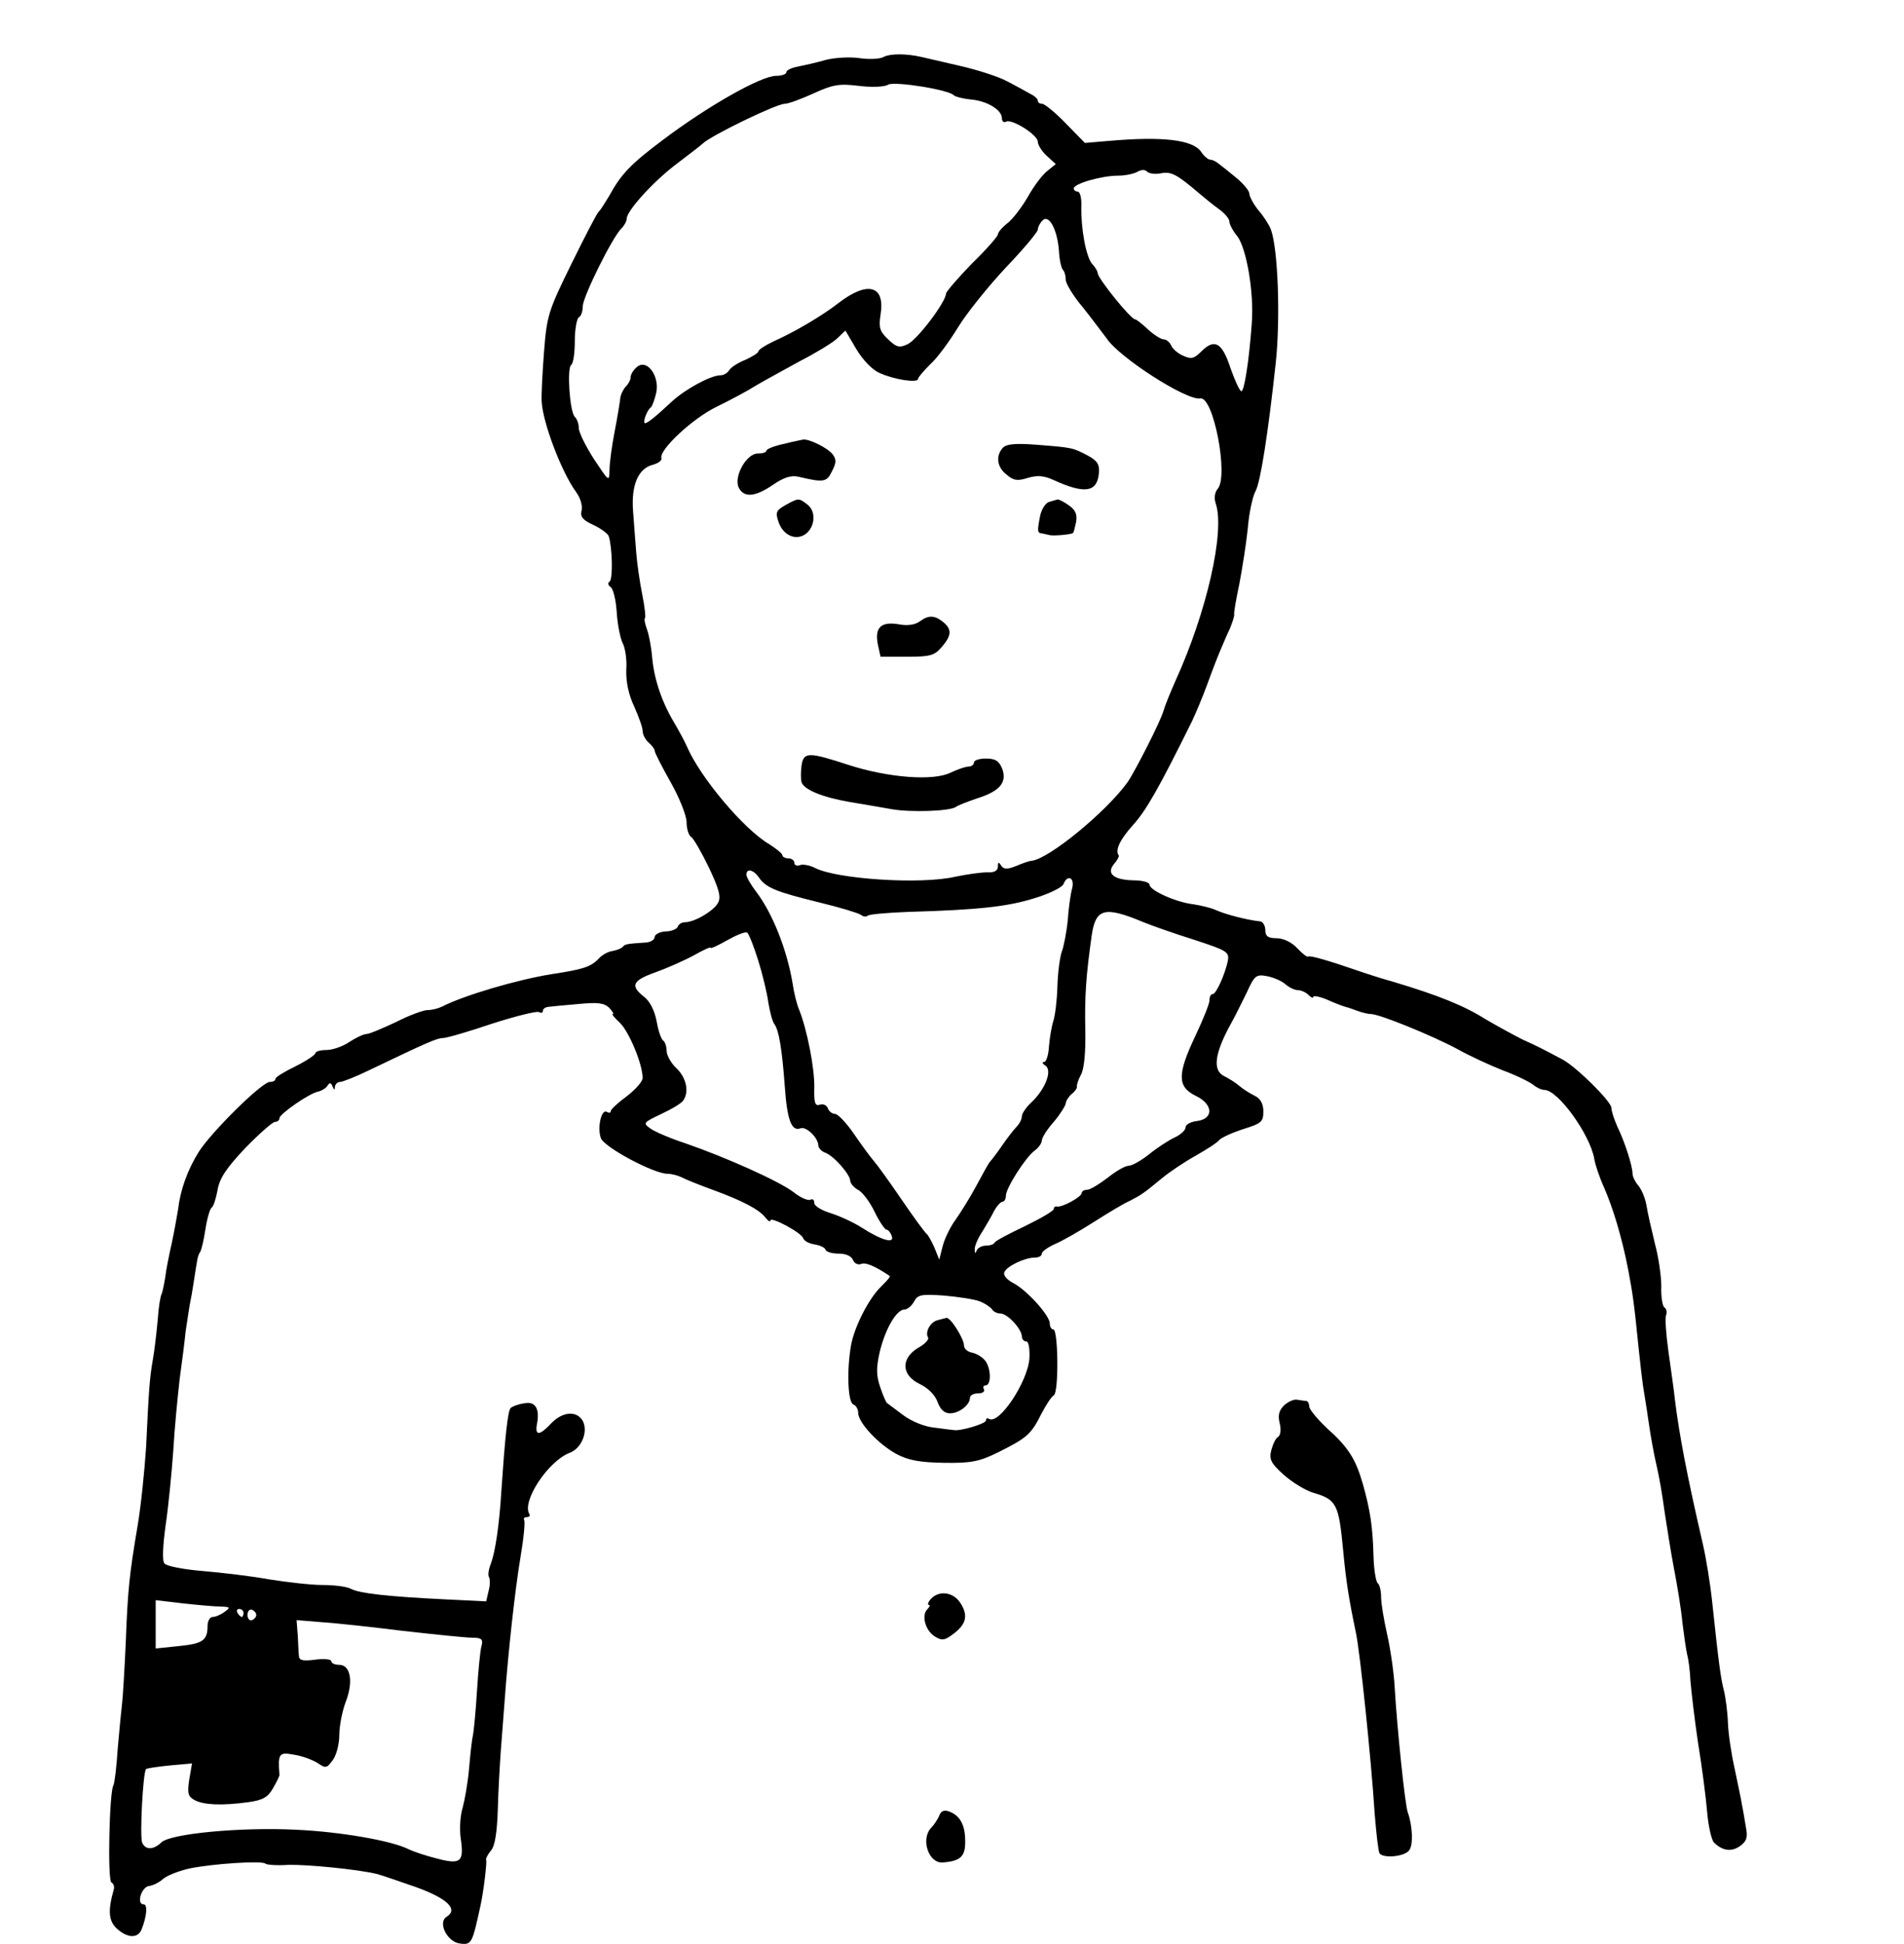<?xml version="1.0" standalone="no"?>
<!DOCTYPE svg PUBLIC "-//W3C//DTD SVG 20010904//EN"
 "http://www.w3.org/TR/2001/REC-SVG-20010904/DTD/svg10.dtd">
<svg version="1.0" xmlns="http://www.w3.org/2000/svg"
 width="477pt" height="487pt" viewBox="0 0 477 487"
 preserveAspectRatio="xMidYMid meet">
<g transform="translate(0,487) scale(0.1,-0.1)"
fill="#000000" stroke="none">
<path d="M2215 4728 c-9 -6 -36 -7 -59 -4 -24 4 -63 2 -87 -4 -24 -7 -56 -14
-71 -17 -16 -3 -28 -9 -28 -14 0 -5 -12 -9 -26 -9 -37 0 -170 -75 -284 -161
-80 -60 -104 -85 -134 -140 -11 -18 -22 -36 -26 -39 -4 -3 -34 -61 -68 -130
-58 -118 -62 -130 -69 -220 -4 -52 -7 -108 -6 -125 2 -52 50 -178 86 -227 11
-15 17 -35 14 -47 -4 -15 3 -24 30 -36 19 -9 36 -22 38 -28 9 -28 11 -108 2
-114 -5 -3 -4 -8 2 -13 7 -3 14 -32 16 -63 2 -32 9 -66 15 -78 6 -11 11 -41 9
-67 -1 -30 6 -63 20 -92 11 -25 21 -52 21 -61 0 -9 7 -22 15 -29 8 -7 15 -16
15 -20 0 -5 18 -40 40 -79 22 -39 40 -84 40 -100 0 -16 5 -33 11 -37 6 -3 26
-38 45 -77 25 -53 31 -74 23 -88 -10 -20 -59 -49 -83 -49 -8 0 -16 -5 -18 -11
-2 -6 -16 -12 -31 -12 -15 -1 -27 -8 -27 -14 0 -7 -11 -14 -25 -14 -46 -3 -50
-4 -55 -11 -3 -3 -14 -8 -25 -10 -11 -1 -27 -10 -35 -19 -20 -21 -39 -27 -118
-39 -87 -14 -219 -53 -274 -81 -10 -5 -26 -9 -37 -9 -10 0 -46 -13 -79 -30
-34 -16 -67 -30 -74 -30 -7 0 -26 -9 -43 -20 -16 -11 -42 -20 -57 -20 -16 0
-28 -4 -28 -8 0 -4 -22 -19 -50 -33 -27 -13 -50 -27 -50 -31 0 -5 -6 -8 -14
-8 -20 0 -147 -126 -178 -175 -28 -45 -46 -94 -52 -145 -3 -19 -10 -57 -16
-85 -6 -27 -14 -65 -16 -84 -3 -19 -7 -37 -9 -42 -3 -4 -8 -34 -10 -66 -3 -32
-8 -76 -12 -98 -8 -46 -10 -71 -17 -220 -4 -60 -13 -148 -21 -195 -21 -124
-25 -162 -30 -295 -3 -66 -7 -133 -9 -150 -2 -16 -7 -68 -11 -114 -3 -47 -8
-88 -11 -93 -10 -16 -15 -236 -5 -243 6 -3 8 -11 6 -18 -15 -52 -13 -78 7 -97
27 -25 54 -26 63 -2 13 33 15 62 5 62 -19 0 -6 43 13 46 10 1 26 9 36 18 9 8
39 20 66 26 59 12 182 20 190 12 3 -3 29 -5 58 -3 47 1 173 -11 222 -23 11 -3
55 -18 98 -33 77 -28 106 -55 76 -74 -23 -14 1 -63 33 -67 30 -4 31 0 52 96 8
37 16 107 14 113 -2 3 4 14 12 24 10 11 15 45 17 99 1 44 5 115 8 156 3 41 8
100 10 130 8 109 25 267 39 350 8 47 12 88 9 93 -2 4 1 7 7 7 6 0 9 4 6 8 -19
32 47 132 101 153 30 11 47 53 33 80 -15 26 -50 24 -79 -6 -29 -31 -41 -32
-36 -3 8 40 -4 59 -32 53 -15 -2 -30 -8 -34 -12 -7 -8 -14 -75 -23 -208 -5
-83 -15 -151 -26 -181 -6 -14 -8 -30 -5 -34 3 -5 3 -21 -1 -35 l-6 -26 -102 5
c-144 7 -215 15 -236 26 -10 6 -43 10 -72 10 -29 0 -89 7 -133 14 -44 8 -119
17 -167 21 -48 4 -91 12 -96 19 -6 6 -4 45 3 96 7 47 15 130 19 185 3 55 11
136 16 180 6 44 13 98 15 120 3 21 8 51 10 65 3 14 8 42 11 63 3 21 7 44 8 50
1 7 4 17 8 22 3 6 9 31 13 58 4 26 11 49 15 52 5 3 11 23 15 44 5 30 22 55 69
105 35 36 69 66 75 66 6 0 11 4 11 9 0 11 77 64 98 67 8 2 18 8 22 14 6 9 9 9
13 -1 4 -10 6 -10 6 -1 1 6 6 12 13 12 6 0 39 13 72 29 146 70 171 81 186 81
9 0 64 16 123 36 59 19 112 32 117 29 6 -3 10 -2 10 3 0 5 6 9 13 10 6 1 40 4
74 7 50 5 66 3 79 -9 8 -9 13 -16 9 -16 -3 0 5 -10 18 -22 23 -22 57 -104 57
-138 0 -9 -18 -29 -40 -46 -22 -16 -40 -33 -40 -37 0 -5 -4 -5 -10 -2 -13 8
-24 -38 -15 -65 7 -23 133 -90 167 -90 10 0 26 -4 36 -9 9 -5 44 -19 77 -31
74 -27 116 -49 132 -69 7 -9 13 -13 13 -8 0 11 77 -30 82 -44 2 -7 15 -14 29
-16 13 -2 26 -8 27 -13 2 -6 17 -10 33 -10 18 0 32 -6 36 -16 3 -8 12 -13 20
-10 11 5 35 -5 72 -30 2 -2 -8 -13 -21 -26 -31 -29 -68 -102 -76 -148 -11 -63
-8 -143 6 -148 6 -2 12 -11 12 -21 0 -24 50 -78 96 -103 30 -16 59 -21 119
-22 68 -1 88 3 135 26 72 36 83 45 108 95 12 23 26 45 32 48 13 8 11 165 -1
165 -5 0 -9 7 -9 15 0 20 -57 83 -91 101 -16 8 -26 20 -23 27 5 15 51 37 76
37 10 0 18 4 18 10 0 5 15 16 33 24 17 7 61 32 97 55 36 23 76 47 90 53 29 15
34 18 80 56 19 16 58 42 85 57 28 16 55 33 60 40 6 6 32 18 60 27 45 14 50 18
50 44 0 19 -7 32 -21 39 -12 6 -30 17 -39 25 -9 8 -27 19 -39 25 -29 15 -23
58 20 135 8 14 24 47 37 73 20 44 24 47 51 42 16 -3 37 -12 46 -20 9 -8 23
-15 31 -15 8 0 20 -5 27 -12 7 -7 12 -9 12 -5 0 4 16 1 35 -7 20 -9 39 -16 43
-17 4 -1 17 -5 30 -10 13 -5 30 -9 37 -9 21 0 151 -53 215 -87 30 -17 82 -41
115 -54 33 -12 67 -29 76 -36 8 -7 21 -13 28 -13 34 0 114 -111 125 -172 2
-14 13 -47 24 -71 23 -52 46 -129 61 -207 11 -58 15 -84 26 -195 4 -39 9 -81
11 -95 2 -14 9 -54 14 -90 5 -36 14 -85 20 -110 6 -25 15 -76 20 -115 6 -38
16 -104 24 -145 8 -41 18 -102 21 -135 4 -32 9 -68 12 -80 3 -11 7 -40 8 -65
2 -25 10 -94 19 -155 10 -60 20 -139 23 -175 3 -35 11 -69 17 -75 21 -21 44
-24 65 -9 17 12 20 22 15 47 -3 18 -7 43 -10 57 -2 14 -11 54 -18 89 -8 35
-16 87 -17 115 -1 28 -6 65 -10 81 -8 31 -13 67 -29 218 -5 49 -16 116 -24
150 -40 173 -59 273 -70 362 -2 22 -10 75 -16 119 -6 43 -9 84 -6 92 3 7 1 16
-4 19 -5 3 -9 27 -8 53 0 26 -7 74 -16 107 -8 33 -18 76 -21 95 -3 19 -13 42
-21 51 -7 8 -14 22 -14 29 0 19 -19 79 -38 118 -8 18 -15 39 -15 47 0 16 -87
102 -122 121 -47 25 -62 33 -100 50 -22 11 -64 34 -93 51 -54 34 -118 60 -232
94 -36 10 -78 24 -95 30 -64 22 -114 37 -118 33 -2 -2 -14 7 -27 21 -14 15
-35 25 -52 25 -21 0 -28 5 -28 20 0 11 -6 21 -12 22 -36 4 -89 18 -113 29 -11
5 -36 11 -55 14 -44 5 -110 35 -110 49 0 6 -18 11 -40 11 -50 1 -69 17 -49 41
8 9 13 19 12 21 -10 13 2 39 35 76 33 36 65 92 149 262 8 17 26 59 39 95 13
36 28 74 33 85 5 11 14 34 22 50 7 17 12 33 11 37 -1 4 5 38 13 76 7 37 17 99
21 138 3 38 12 81 20 95 12 23 31 144 50 319 12 111 6 286 -12 335 -4 11 -18
33 -31 48 -13 16 -23 35 -23 42 0 7 -15 25 -32 39 -18 15 -38 31 -45 36 -7 6
-16 10 -21 10 -5 0 -16 9 -23 20 -21 30 -96 39 -232 27 l-59 -5 -48 49 c-26
27 -53 49 -59 49 -6 0 -11 3 -11 8 0 4 -8 12 -19 17 -10 6 -36 20 -57 31 -22
12 -75 29 -119 39 -44 10 -87 20 -95 22 -38 9 -79 9 -95 1z m175 -97 c3 -3 21
-8 40 -10 42 -3 80 -26 80 -47 0 -8 5 -12 10 -9 14 9 80 -33 80 -50 0 -8 10
-24 22 -35 l23 -21 -21 -17 c-12 -9 -34 -38 -49 -65 -15 -26 -38 -56 -51 -66
-13 -10 -24 -23 -24 -28 0 -5 -29 -38 -65 -73 -35 -36 -64 -70 -65 -75 0 -21
-72 -116 -96 -127 -21 -10 -28 -8 -49 12 -21 20 -24 29 -19 62 12 73 -32 85
-104 30 -42 -33 -114 -75 -164 -97 -21 -10 -38 -21 -38 -25 0 -4 -15 -13 -32
-21 -18 -7 -37 -19 -41 -26 -4 -7 -14 -13 -22 -13 -24 0 -87 -34 -121 -65 -44
-41 -62 -55 -68 -55 -7 0 5 34 15 40 3 3 9 19 13 36 9 42 -23 86 -48 65 -9 -7
-16 -19 -16 -25 0 -7 -5 -17 -12 -24 -6 -6 -13 -20 -14 -29 -1 -10 -7 -47 -14
-83 -7 -36 -13 -79 -13 -97 -1 -31 -1 -30 -39 27 -21 33 -38 67 -38 78 0 10
-4 22 -10 28 -13 13 -20 123 -9 130 5 3 9 29 9 59 0 30 5 57 10 60 6 3 10 16
10 28 0 23 74 173 97 195 7 7 13 18 13 24 0 20 67 94 127 139 32 24 60 46 63
49 20 20 185 100 206 100 9 0 41 12 72 26 48 22 64 25 113 19 32 -4 65 -3 74
3 17 9 154 -13 165 -27z m519 -195 c25 5 40 -3 96 -51 13 -11 35 -29 49 -39
14 -10 26 -24 26 -31 0 -7 9 -24 20 -37 23 -31 42 -141 36 -218 -7 -97 -19
-170 -26 -170 -4 0 -16 26 -27 57 -21 65 -40 76 -73 43 -19 -19 -26 -20 -46
-11 -14 6 -27 18 -30 26 -4 8 -12 15 -19 15 -6 0 -24 11 -39 25 -15 14 -29 25
-32 25 -11 0 -94 103 -94 116 0 4 -6 15 -14 23 -15 18 -28 86 -27 144 1 20 -3
37 -9 37 -5 0 -10 4 -10 8 0 12 70 32 111 32 19 0 41 5 49 10 9 5 18 6 24 0 5
-5 21 -7 35 -4z m-256 -195 c1 -22 6 -43 10 -47 4 -4 7 -15 7 -25 0 -9 19 -41
43 -69 23 -29 49 -64 59 -77 31 -48 201 -157 235 -151 33 6 71 -193 44 -226
-8 -9 -10 -24 -5 -38 23 -70 -23 -272 -101 -443 -12 -27 -26 -61 -30 -75 -7
-26 -72 -153 -90 -179 -54 -75 -197 -192 -240 -197 -5 0 -23 -6 -39 -13 -23
-9 -31 -9 -38 1 -6 10 -8 9 -8 -2 0 -11 -9 -16 -27 -15 -16 0 -51 -5 -80 -11
-86 -20 -297 -6 -351 22 -14 7 -31 10 -38 7 -8 -3 -14 0 -14 6 0 6 -7 11 -15
11 -8 0 -15 4 -15 8 0 4 -15 16 -32 27 -64 37 -174 168 -207 245 -6 14 -21 41
-32 60 -30 50 -50 107 -55 162 -2 25 -8 58 -13 71 -5 14 -8 27 -5 29 2 3 -1
29 -7 59 -6 30 -13 77 -15 104 -2 28 -6 75 -8 105 -5 65 13 107 50 116 14 4
23 11 21 17 -6 20 78 99 138 128 33 16 78 40 100 54 22 13 72 40 110 61 39 20
80 45 92 56 l21 20 27 -46 c16 -27 40 -52 58 -60 37 -17 97 -26 97 -15 0 4 14
20 30 36 17 15 48 57 70 93 22 36 76 103 120 150 44 46 80 89 80 95 0 6 5 16
12 23 16 16 37 -23 41 -77z m-751 -1570 c18 -25 43 -35 153 -62 50 -12 95 -26
101 -30 6 -5 14 -6 17 -3 3 4 50 8 104 10 173 5 247 13 314 34 37 11 69 27 73
35 10 26 29 17 22 -10 -4 -14 -9 -50 -11 -80 -3 -30 -10 -66 -15 -79 -5 -14
-10 -53 -11 -88 -1 -35 -6 -73 -10 -85 -4 -12 -9 -40 -11 -63 -1 -22 -7 -40
-12 -40 -6 0 -5 -4 3 -9 18 -12 0 -59 -35 -92 -13 -12 -24 -28 -24 -35 0 -7
-6 -19 -13 -26 -7 -7 -24 -29 -37 -48 -13 -19 -27 -37 -30 -40 -3 -3 -18 -30
-34 -60 -16 -30 -40 -68 -52 -85 -12 -16 -27 -46 -32 -65 l-9 -35 -12 30 c-7
16 -16 32 -20 35 -4 3 -32 41 -62 85 -30 44 -61 87 -69 96 -8 9 -31 40 -50 68
-19 28 -41 51 -48 51 -7 0 -15 6 -18 14 -3 8 -12 12 -20 9 -12 -4 -15 4 -14
43 1 48 -18 145 -38 195 -6 14 -13 43 -16 64 -14 85 -50 177 -92 232 -13 17
-24 36 -24 42 0 17 18 13 32 -8z m963 -111 c22 -9 79 -29 127 -44 82 -27 88
-30 84 -53 -7 -33 -29 -83 -38 -83 -5 0 -8 -7 -8 -16 0 -8 -16 -48 -35 -88
-46 -97 -46 -128 1 -151 44 -21 45 -58 2 -63 -16 -2 -28 -9 -28 -16 0 -7 -12
-18 -27 -25 -15 -7 -43 -25 -64 -42 -20 -16 -43 -29 -52 -29 -8 0 -31 -13 -52
-30 -21 -16 -44 -30 -51 -30 -8 0 -14 -4 -14 -8 0 -10 -50 -37 -62 -34 -5 1
-8 -2 -8 -6 0 -5 -33 -24 -72 -43 -40 -19 -74 -37 -76 -41 -2 -5 -12 -8 -22
-8 -10 0 -21 -6 -23 -12 -4 -9 -5 -8 -5 2 -1 8 8 29 19 45 10 17 24 40 30 53
7 12 16 22 21 22 4 0 8 7 8 15 0 19 49 96 72 113 10 7 18 19 18 25 0 7 13 28
30 47 16 19 29 40 30 46 0 6 7 17 15 24 8 6 14 15 13 18 -1 4 3 17 10 30 8 14
12 55 11 110 -2 87 2 140 16 239 10 68 32 74 130 33z m-966 -94 c11 -35 23
-84 26 -108 4 -23 10 -47 15 -53 11 -15 19 -60 26 -155 6 -86 17 -115 40 -106
14 5 44 -24 44 -43 0 -6 8 -15 17 -18 22 -8 62 -54 63 -70 0 -7 9 -17 19 -23
11 -5 30 -30 42 -55 12 -25 26 -45 30 -45 4 0 10 -7 13 -16 8 -20 -25 -11 -75
21 -20 13 -55 29 -77 36 -23 7 -42 18 -42 26 0 8 -4 11 -10 8 -5 -3 -25 5 -42
19 -37 28 -169 87 -270 122 -37 12 -77 29 -88 37 -20 14 -19 15 27 37 26 12
51 27 55 34 15 22 7 57 -17 80 -14 13 -25 33 -25 44 0 11 -4 23 -9 26 -5 4
-12 25 -16 48 -5 26 -16 49 -31 61 -36 28 -30 41 29 62 28 10 71 29 95 42 23
13 42 22 42 19 0 -3 19 6 42 19 23 13 45 22 50 19 4 -3 16 -33 27 -68z m554
-855 c14 -5 28 -15 32 -20 3 -6 13 -11 21 -11 18 0 53 -38 54 -57 0 -7 5 -13
11 -13 6 0 9 -17 8 -42 -4 -59 -76 -167 -101 -152 -5 3 -8 1 -8 -4 0 -8 -64
-27 -80 -24 -3 0 -25 3 -48 6 -25 2 -59 16 -80 32 -20 15 -39 29 -40 30 -2 1
-10 19 -17 40 -10 29 -10 48 -1 88 14 58 42 106 62 106 7 0 18 9 24 20 9 17
18 19 74 15 35 -3 75 -9 89 -14z m-1900 -765 c24 -1 25 -2 10 -13 -9 -7 -23
-13 -30 -13 -7 0 -13 -10 -13 -22 0 -37 -12 -45 -72 -51 l-58 -6 0 60 0 61 68
-8 c37 -4 79 -8 95 -8z m57 -16 c0 -5 -2 -10 -4 -10 -3 0 -8 5 -11 10 -3 6 -1
10 4 10 6 0 11 -4 11 -10z m32 -5 c0 -5 -5 -11 -11 -13 -6 -2 -11 4 -11 13 0
9 5 15 11 13 6 -2 11 -8 11 -13z m368 -40 c80 -9 158 -17 173 -17 24 0 28 -4
23 -22 -3 -11 -8 -62 -11 -111 -3 -50 -8 -100 -10 -111 -3 -12 -7 -50 -10 -85
-3 -35 -11 -79 -16 -97 -6 -19 -8 -52 -5 -75 9 -61 1 -68 -60 -52 -28 7 -60
18 -70 23 -43 22 -173 44 -282 49 -140 7 -317 -10 -338 -32 -20 -19 -40 -19
-48 0 -6 17 2 176 10 184 2 2 29 6 59 9 l56 5 -7 -41 c-5 -34 -3 -42 14 -51
23 -12 68 -14 134 -5 36 5 49 12 62 35 9 16 17 31 16 34 -4 53 -1 57 36 50 21
-3 47 -13 60 -21 20 -14 23 -13 38 8 9 12 16 40 16 62 0 22 7 59 16 83 20 51
12 93 -16 93 -11 0 -20 4 -20 9 0 5 -18 7 -40 4 -30 -4 -40 -2 -41 8 -1 8 -2
31 -3 52 l-3 39 61 -5 c34 -2 126 -12 206 -22z"/>
<path d="M1963 3758 c-24 -5 -43 -13 -43 -17 0 -4 -10 -7 -21 -7 -29 1 -62
-59 -48 -86 13 -25 41 -23 86 8 26 18 45 24 63 20 63 -15 71 -14 84 13 11 21
12 30 2 43 -12 16 -59 39 -74 37 -4 -1 -26 -5 -49 -11z"/>
<path d="M2513 3749 c-19 -20 -16 -49 9 -68 17 -15 28 -16 53 -8 24 7 40 6 66
-6 77 -35 108 -30 112 18 2 22 -4 31 -28 44 -38 20 -39 20 -128 27 -52 4 -75
2 -84 -7z"/>
<path d="M1968 3605 c-24 -14 -26 -18 -17 -44 12 -33 44 -46 68 -28 23 18 26
56 4 73 -22 17 -22 17 -55 -1z"/>
<path d="M2629 3613 c-9 -2 -19 -17 -23 -34 -8 -40 -7 -44 4 -45 6 -1 13 -3
18 -4 9 -3 56 1 60 5 2 1 5 14 8 28 3 19 -2 30 -18 41 -12 9 -25 15 -28 15 -3
-1 -12 -3 -21 -6z"/>
<path d="M2305 3314 c-12 -9 -31 -12 -52 -8 -45 8 -62 -7 -54 -49 l7 -32 66 0
c58 0 69 3 87 24 25 29 26 44 5 62 -22 18 -37 19 -59 3z"/>
<path d="M2008 2952 c-2 -16 -2 -34 0 -41 6 -19 52 -38 122 -50 36 -6 83 -14
105 -18 47 -8 145 -5 160 6 5 4 29 13 52 21 58 18 76 40 64 74 -8 20 -17 26
-41 26 -16 0 -30 -4 -30 -10 0 -5 -6 -10 -13 -10 -8 0 -28 -7 -45 -15 -43 -22
-157 -13 -256 19 -101 33 -113 33 -118 -2z"/>
<path d="M2348 1563 c-18 -5 -31 -30 -23 -43 3 -5 -8 -17 -25 -26 -44 -27 -42
-69 5 -91 21 -10 38 -28 44 -45 7 -19 17 -28 31 -28 23 0 50 21 50 39 0 6 9
11 21 11 11 0 17 5 14 10 -3 6 -1 10 4 10 15 0 14 43 -1 62 -7 9 -22 18 -33
20 -11 2 -20 10 -20 18 0 17 -34 71 -44 69 -3 -1 -13 -3 -23 -6z"/>
<path d="M3217 1350 c-13 -13 -16 -25 -11 -45 4 -16 2 -30 -4 -34 -6 -3 -13
-18 -17 -33 -6 -23 -1 -33 30 -61 21 -19 55 -40 75 -46 59 -17 64 -29 75 -145
7 -75 14 -120 32 -206 10 -47 38 -313 47 -454 4 -49 9 -93 12 -98 9 -13 61 -9
74 7 11 13 9 61 -3 95 -7 17 -27 212 -33 314 -2 38 -11 98 -19 133 -8 35 -15
77 -15 93 0 16 -4 31 -8 34 -5 3 -10 34 -11 68 -2 74 -8 115 -27 182 -18 62
-36 91 -91 140 -23 22 -43 46 -43 53 0 7 -3 13 -7 14 -5 0 -15 2 -23 3 -8 2
-23 -5 -33 -14z"/>
<path d="M2332 865 c-7 -8 -9 -15 -5 -15 4 0 2 -5 -4 -11 -15 -15 -5 -53 19
-68 18 -11 25 -10 47 7 32 24 37 46 17 77 -18 28 -54 32 -74 10z"/>
<path d="M2353 322 c-4 -9 -13 -23 -20 -30 -27 -28 -7 -89 28 -87 45 3 58 15
57 54 0 40 -13 64 -41 74 -12 4 -20 1 -24 -11z"/>
</g>
</svg>
